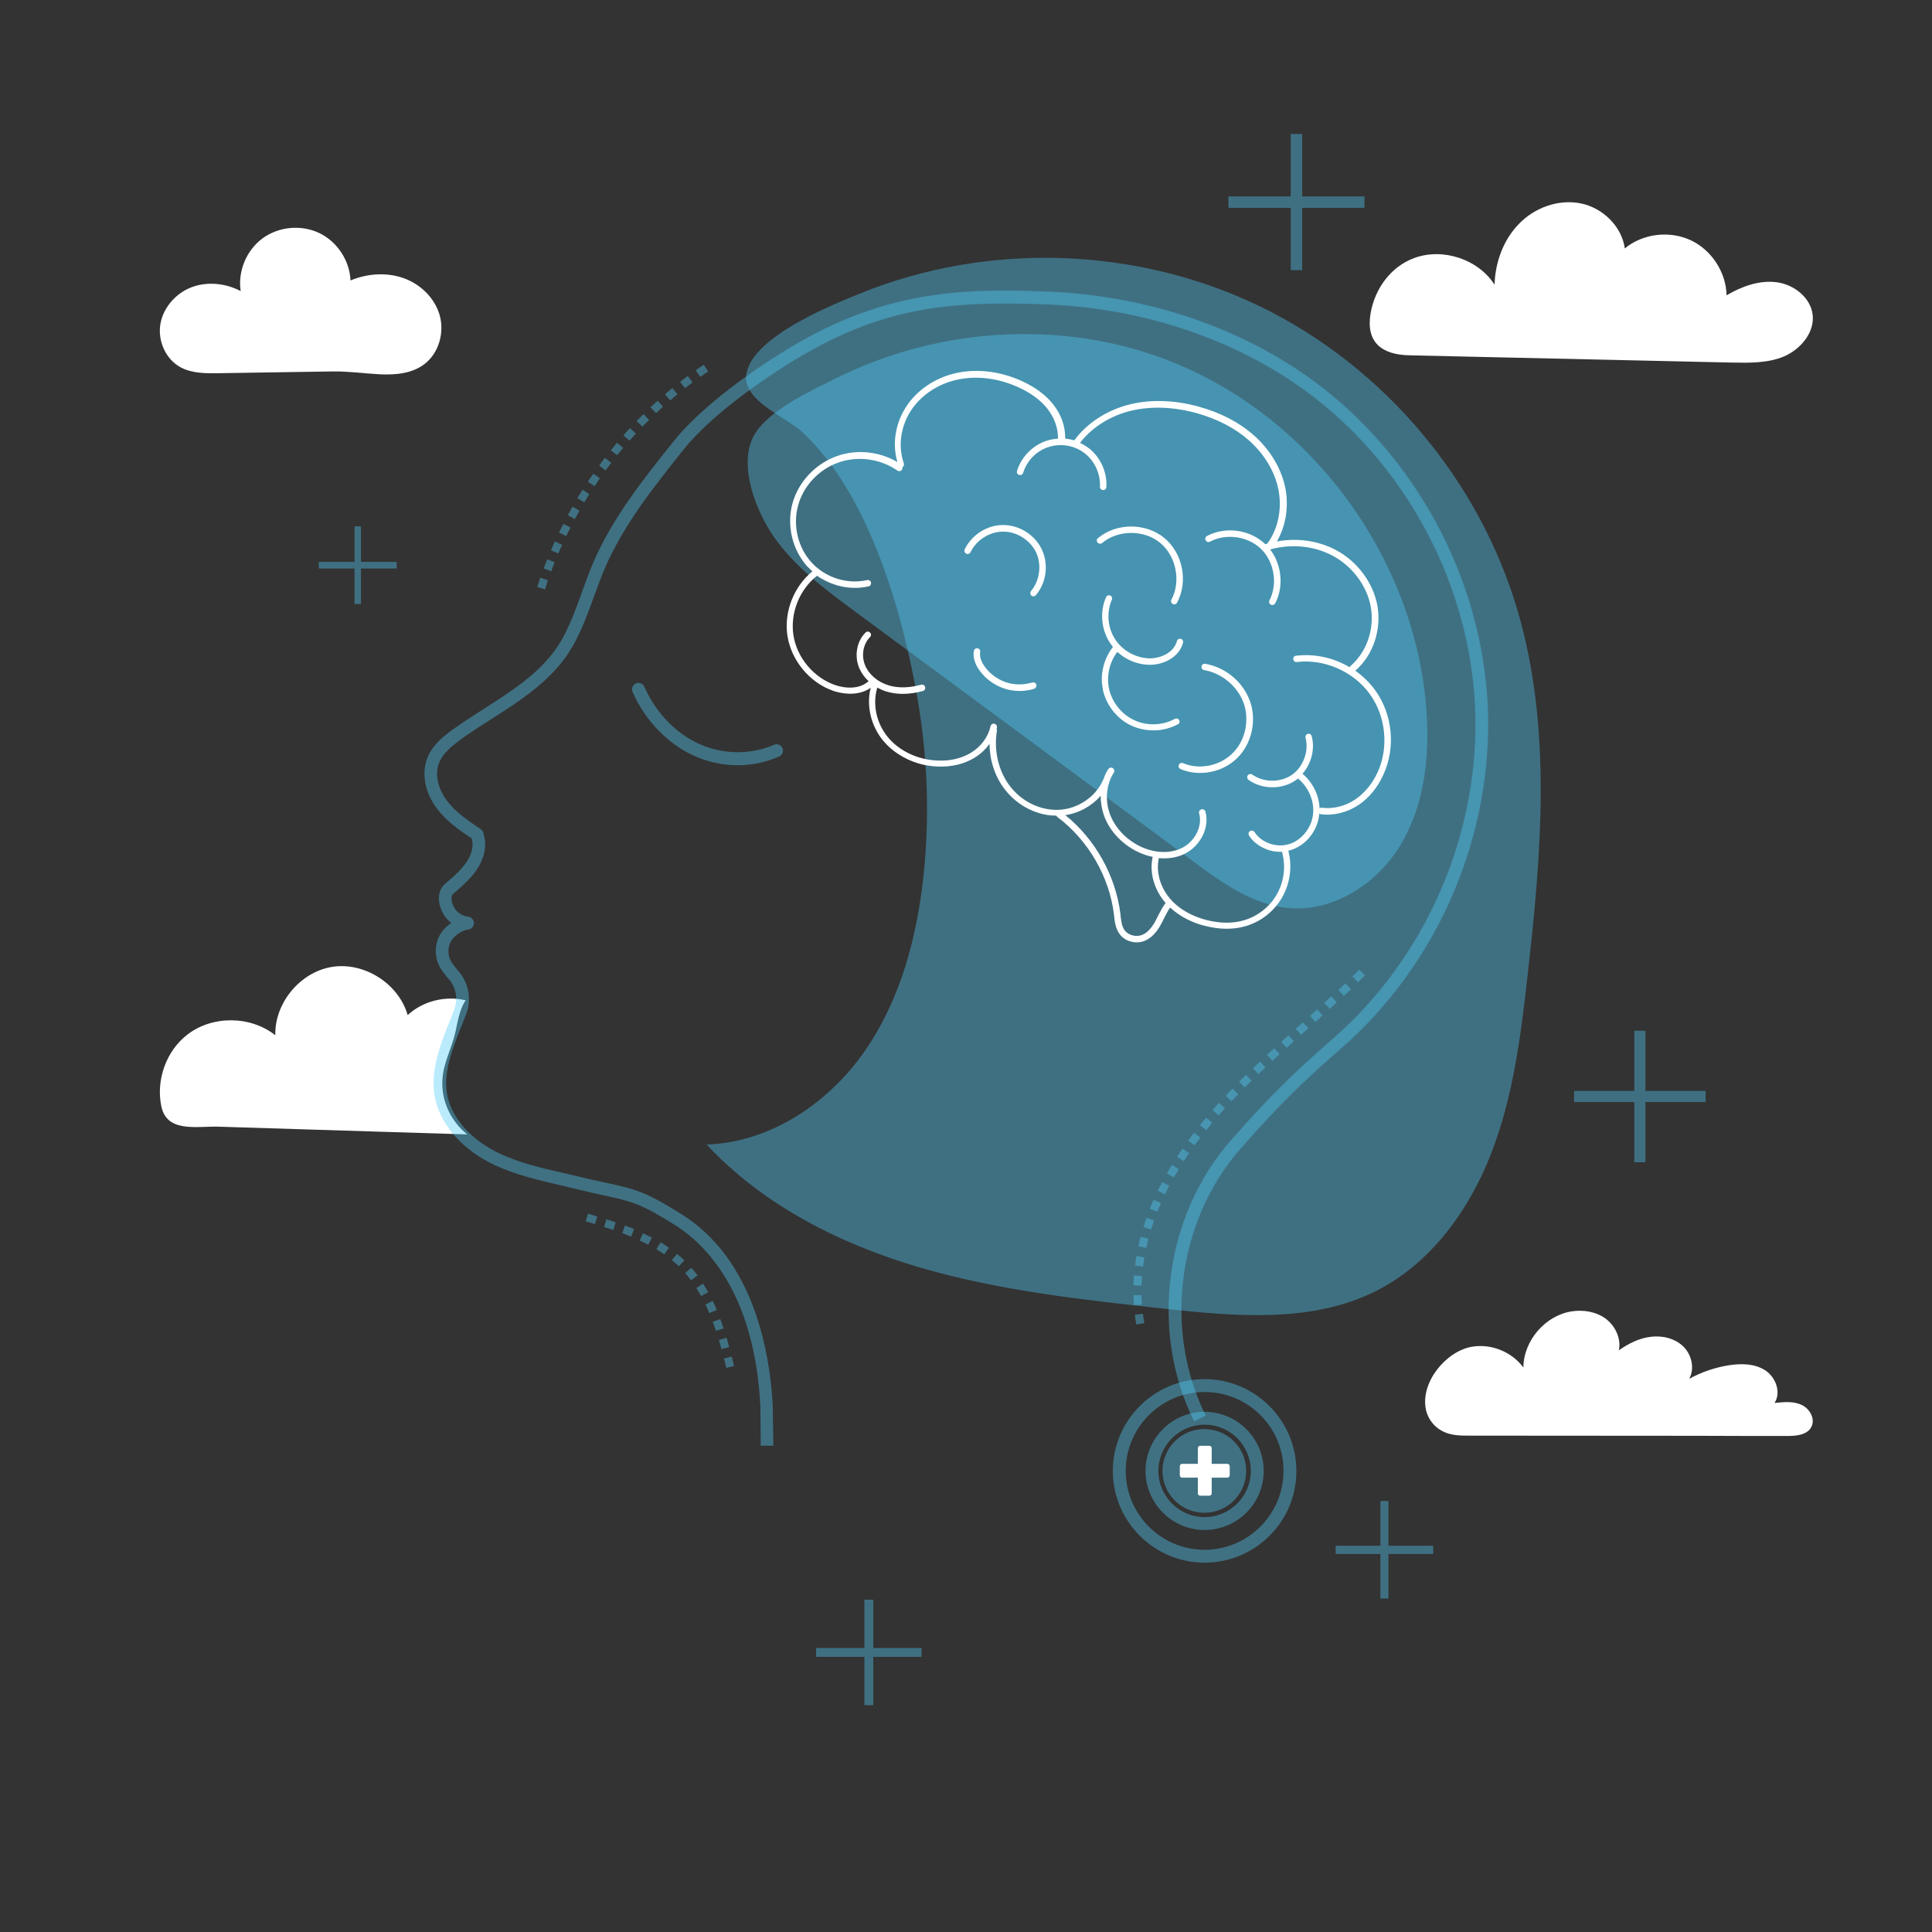 <?xml version="1.0" encoding="utf-8"?>
<!-- Generator: Adobe Illustrator 22.1.0, SVG Export Plug-In . SVG Version: 6.00 Build 0)  -->
<svg version="1.1" xmlns="http://www.w3.org/2000/svg" xmlns:xlink="http://www.w3.org/1999/xlink" x="0px" y="0px"
	 viewBox="0 0 1200 1200" style="enable-background:new 0 0 1200 1200;" xml:space="preserve">
<rect x="0" y="0" width="1200" height="1200" fill="#333333" stroke="none"/>
<style type="text/css">
	.st0{display:none;}
	.st1{display:inline;opacity:0.4;fill:#C7F3FF;}
	.st2{fill:#FFFFFF;}
	.st3{opacity:0.4;fill:#52CCF7;}
	.st4{opacity:0.4;}
	.st5{fill:#52CCF7;}
</style>
<g id="BG" class="st0">
	<rect y="0" transform="matrix(-1.836970e-16 1 -1 -1.836970e-16 1200 -1.705303e-12)" class="st1" width="1200" height="1200"/>
</g>
<g id="Design">
	<g>
		<path class="st2" d="M274.8,670.3c0.7-10.5,5.9-19.4,8.1-29.4c1.5-6.7,2.5-13.9,6.3-19.6c-12.5-3-26.5,0.4-36,9.2
			c-5.5-19.4-26.7-33-46.6-30c-20,3-36.1,22.4-35.6,42.5c-15.4-12.2-39.1-12.4-54.6-0.4c-13.2,10.1-19.6,28.3-16.2,44.5
			c3.4,16.7,22.1,12.3,35.6,12.7l60.8,1.9c31.2,1,62.4,1.9,93.6,2.9C280,696.4,273.9,683.7,274.8,670.3z"/>
		<path class="st3" d="M728.5,225c87.2,35.1,150.9,122.7,157.5,216.5c2,28.4-1.2,58-15.6,82.5c-14.4,24.5-41.9,42.6-70.2,40
			c-22.1-2-41.2-15.7-59.1-29c-70.1-51.8-140.1-103.6-210.2-155.3c-18.4-13.6-37.1-27.5-50.2-46.2c-10.8-15.4-22.5-44.3-12.5-62.8
			c8.5-15.8,35.7-28,51-35.7c41-20.5,87.5-29.9,133.2-27C678.5,209.6,704.3,215.2,728.5,225z"/>
		<g class="st4">
			<path class="st5" d="M480.3,898h-7.8l-0.2-24.1c-3.5-71.4-34.5-101.2-52.6-112.7c-21.9-13.8-27.5-15-44.5-18.7
				c-4.7-1-10.6-2.3-17.8-4.1c-3.2-0.8-6.5-1.5-9.7-2.3c-13.7-3.2-27.9-6.5-41-12.7c-19-9.1-32.2-23.7-36.2-40
				c-4.1-16.9,2.9-34.4,9.1-49.9c0.9-2.2,1.8-4.5,2.6-6.7c2-5.3,1.4-11.5-1.7-16.3c-0.8-1.3-1.8-2.5-2.9-3.7
				c-1.5-1.8-3.1-3.8-4.4-6.1c-3.2-5.9-3.4-13.4-0.3-19.4c1.5-3,4.2-5.9,7.4-8c-2.1-1.6-3.9-3.7-5.2-6.1c-3.8-7.2-3.2-14.4,1.5-18.4
				c7.8-6.5,14.4-12.6,16.4-20.4c0.7-2.7,0.7-4.8,0-7.6c-7.5-5-15.8-10.8-21.7-18.7c-7.3-9.7-9.6-21.6-6-31c3.6-9.4,12-15.3,18.8-20
				c5.6-3.9,11.4-7.6,17-11.2c15.6-10,30.4-19.4,41.6-33.4c8.8-11.1,13.6-24.4,18.7-38.6c2.1-5.7,4.2-11.7,6.6-17.4
				c12.1-28.5,31.5-52.8,50.3-76.3c21.1-26.4,60.6-51.2,72.2-58.2c59.5-35.8,107.8-37,160.3-34.9c60.3,2.4,118.4,21.7,163.6,54.4
				c31.7,22.9,58.5,53.8,77.7,89.3c19.2,35.5,30.2,74.9,32,114c1.7,39.1-5.7,79.3-21.6,116.4c-15.9,37.1-39.9,70.2-69.4,95.9
				c-25.3,22-40.5,37.2-62.7,62.5c-39,44.5-47.9,112.6-21.5,165.6l-7.2,3.6c-27.8-55.8-18.4-127.5,22.7-174.4
				c22.5-25.6,37.9-41,63.5-63.3c28.6-24.9,51.9-57,67.3-93c15.4-36,22.7-75,21-112.9c-1.7-37.9-12.4-76.1-31-110.6
				c-18.6-34.5-44.6-64.4-75.4-86.6c-43.9-31.7-100.4-50.5-159.2-52.9c-62-2.5-103.2,2.1-155.9,33.8c-11.3,6.8-49.8,31-70.1,56.3
				c-18.4,23.1-37.5,46.9-49.2,74.4c-2.3,5.5-4.4,11.3-6.5,17c-5.1,14.1-10.4,28.7-20,40.8c-12,15-28,25.2-43.5,35.1
				c-5.5,3.5-11.3,7.2-16.7,11c-7.2,5.1-13.4,9.8-16,16.4c-3.2,8.2,0.4,17.5,4.9,23.4c5.5,7.3,13.4,12.6,21,17.7
				c0.8,0.5,1.3,1.3,1.6,2.2c1.4,4.8,1.5,8.7,0.4,13.2c-2.8,11-12.2,18.9-19,24.6c-2,1.6-1.2,5.6,0.4,8.5c1.7,3.2,5.2,5.5,8.8,5.9
				c2,0.2,3.6,1.9,3.6,3.9c0,2-1.5,3.8-3.5,4c-4.2,0.6-9.2,4.1-11,7.7c-1.9,3.7-1.8,8.4,0.2,12c0.9,1.6,2.2,3.1,3.5,4.8
				c1.2,1.4,2.4,2.8,3.5,4.5c4.5,6.9,5.4,15.9,2.5,23.5c-0.9,2.2-1.8,4.5-2.7,6.8c-6,15-12.3,30.6-8.8,45c3.4,14,15,26.6,31.9,34.7
				c12.3,5.9,26,9.1,39.3,12.1c3.3,0.8,6.6,1.5,9.8,2.3c7.1,1.7,12.7,3,17.6,4c17.5,3.8,24,5.2,47,19.7c20.9,13.2,36.4,34.2,46,62.5
				c5.7,16.9,9.3,36.5,10.3,56.7c0,0.1,0,0.1,0,0.2L480.3,898z"/>
		</g>
		<g class="st4">
			<path class="st5" d="M458.2,475.3c-9.2,0-18.3-1.9-26.8-5.7c-16.5-7.4-30.6-21.9-38.5-39.8c-0.9-2,0-4.4,2-5.3c2-0.9,4.4,0,5.3,2
				c7.1,16.1,19.6,29.2,34.4,35.7c14.6,6.5,31.5,6.7,46.2,0.4c2-0.9,4.4,0.1,5.2,2.1c0.9,2-0.1,4.4-2.1,5.2
				C475.7,473.5,467,475.3,458.2,475.3z"/>
		</g>
		<g class="st4">
			<path class="st5" d="M748.2,970.6c-31.4,0-57-25.6-57-57c0-31.4,25.6-57,57-57s57,25.6,57,57C805.3,945,779.7,970.6,748.2,970.6z
				 M748.2,864.6c-27,0-49,22-49,49c0,27,22,49,49,49c27,0,49-22,49-49C797.3,886.6,775.3,864.6,748.2,864.6z"/>
		</g>
		<g class="st4">
			<path class="st5" d="M748.2,950.3c-20.2,0-36.7-16.5-36.7-36.7c0-20.2,16.5-36.7,36.7-36.7c20.2,0,36.7,16.5,36.7,36.7
				C784.9,933.8,768.5,950.3,748.2,950.3z M748.2,884.9c-15.8,0-28.7,12.9-28.7,28.7c0,15.8,12.9,28.7,28.7,28.7
				c15.8,0,28.7-12.9,28.7-28.7C776.9,897.8,764.1,884.9,748.2,884.9z"/>
		</g>
		<g class="st4">
			
				<ellipse transform="matrix(0.707 -0.707 0.707 0.707 -426.853 796.673)" class="st5" cx="748.2" cy="913.6" rx="26" ry="26"/>
		</g>
		<path class="st3" d="M573.8,542.1c-4,39.2-14.3,78.6-36.8,110.9c-22.5,32.3-58.7,56.6-98.1,57.9c35,37.6,82.6,61.7,131.9,76.2
			c49.3,14.5,100.7,20.1,151.8,25.7c44.5,4.8,92,9.2,132-10.9c33.8-17,57.6-49.7,71.4-85c13.8-35.2,18.6-73.3,22.8-110.9
			c8.5-75.2,15.2-152.7-5.8-225.4c-23.7-82-83.3-152.8-160-190.1s-169.3-40.4-248.3-8.4c-18.8,7.6-65.5,26.4-70.9,49
			c-4.2,17.3,24.1,27.6,34.4,37.2c41.9,38.6,62.8,113.3,72,167.5C576.1,470.9,577.4,506.7,573.8,542.1z"/>
		<path class="st2" d="M135.9,231.8c-8.1,0.1-16.6,0.2-23.8-3.7c-9.2-5-14.2-16.4-12.5-26.7s9.6-19.3,19.4-23
			c9.8-3.7,21.2-2.5,30.5,2.4c-1.9-12.2,3.5-25.3,13.5-32.7c10-7.4,24-8.7,35.2-3.4c11.2,5.3,19,17.1,19.5,29.5
			c10.3-4.3,22.2-5.2,32.8-1.5c10.6,3.7,19.5,12.3,22.6,23.1c3,10.8-0.5,23.4-9.3,30.2c-7.8,6.1-18.1,6.9-27.6,6.5
			c-10-0.5-19.1-1.9-29.3-1.8C183.2,231.1,159.5,231.4,135.9,231.8z"/>
		<g class="st4">
			<path class="st5" d="M338.5,366.1l-4.8-1.5c0.6-1.9,1.2-3.9,1.9-5.8l4.7,1.6C339.7,362.3,339.1,364.2,338.5,366.1z M342.4,354.8
				l-4.7-1.7c0.7-1.9,1.4-3.8,2.2-5.7l4.6,1.8C343.8,351.1,343,353,342.4,354.8z M346.8,343.8l-4.6-2c0.8-1.8,1.6-3.7,2.4-5.5
				l4.6,2.1C348.3,340.1,347.5,342,346.8,343.8z M351.7,333l-4.5-2.2c0.9-1.8,1.8-3.6,2.7-5.4l4.5,2.3
				C353.4,329.4,352.5,331.2,351.7,333z M357.1,322.4l-4.4-2.4c0.9-1.8,1.9-3.5,2.9-5.3l4.3,2.5C359,318.9,358,320.6,357.1,322.4z
				 M362.9,312l-4.3-2.6c1-1.7,2.1-3.4,3.2-5.2l4.2,2.7C365,308.7,363.9,310.4,362.9,312z M369.3,302l-4.2-2.8
				c1.1-1.7,2.3-3.4,3.4-5l4.1,2.9C371.5,298.7,370.4,300.3,369.3,302z M376.1,292.2l-4-3c1.2-1.6,2.4-3.3,3.6-4.8l4,3
				C378.4,289.1,377.2,290.7,376.1,292.2z M383.3,282.8l-3.9-3.1c1.3-1.6,2.6-3.1,3.8-4.7l3.8,3.2
				C385.8,279.7,384.5,281.3,383.3,282.8z M391,273.7l-3.8-3.3c1.3-1.5,2.7-3,4.1-4.5l3.7,3.4C393.6,270.8,392.3,272.2,391,273.7z
				 M399,265l-3.6-3.5c1.4-1.4,2.8-2.9,4.3-4.3l3.5,3.6C401.8,262.1,400.4,263.6,399,265z M407.5,256.6L404,253
				c1.5-1.4,3-2.8,4.5-4.1l3.3,3.7C410.4,253.9,408.9,255.3,407.5,256.6z M416.3,248.7l-3.3-3.8c1.5-1.3,3.1-2.6,4.6-3.9l3.2,3.9
				C419.3,246.1,417.8,247.4,416.3,248.7z M425.5,241.1l-3.1-3.9c1.6-1.3,3.2-2.5,4.8-3.7l3,4C428.6,238.7,427.1,239.9,425.5,241.1z
				 M435,234.1l-2.9-4.1c1.6-1.2,3.3-2.3,5-3.4l2.8,4.1C438.3,231.8,436.6,232.9,435,234.1z"/>
		</g>
		<g class="st4">
			<path class="st5" d="M705.8,822.7c-0.4-2-0.7-4-0.9-6.1l5-0.6c0.2,1.9,0.5,3.9,0.9,5.8L705.8,822.7z M704.3,810.6
				c-0.1-2-0.2-4.1-0.3-6.1l5-0.1c0,2,0.1,3.9,0.3,5.9L704.3,810.6z M709,798.5l-5-0.2c0.1-2,0.2-4.1,0.3-6.1l5,0.4
				C709.2,794.6,709.1,796.5,709,798.5z M710,786.7l-5-0.6c0.3-2,0.6-4,0.9-6l4.9,0.9C710.5,782.9,710.2,784.8,710,786.7z
				 M712,775.1l-4.9-1.1c0.4-2,0.9-4,1.4-5.9l4.8,1.3C712.9,771.3,712.4,773.2,712,775.1z M715,763.7l-4.8-1.5
				c0.6-1.9,1.2-3.9,1.9-5.8l4.7,1.7C716.2,760,715.6,761.9,715,763.7z M718.9,752.6l-4.7-1.8c0.7-1.9,1.5-3.8,2.3-5.6l4.6,2
				C720.4,749,719.6,750.8,718.9,752.6z M723.6,741.8l-4.5-2.2c0.9-1.8,1.8-3.6,2.7-5.4l4.4,2.3C725.4,738.2,724.5,740,723.6,741.8z
				 M729.1,731.3l-4.3-2.5c1-1.7,2-3.5,3.1-5.2l4.3,2.6C731.1,727.9,730.1,729.6,729.1,731.3z M735.3,721.2l-4.2-2.7
				c1.1-1.7,2.2-3.4,3.4-5l4.1,2.8C737.5,717.9,736.3,719.5,735.3,721.2z M742,711.4l-4-2.9c1.2-1.6,2.4-3.2,3.6-4.9l4,3
				C744.3,708.2,743.1,709.8,742,711.4z M749.2,702l-3.9-3.1c1.3-1.6,2.5-3.1,3.8-4.7l3.8,3.2C751.7,698.9,750.5,700.4,749.2,702z
				 M756.9,692.8l-3.8-3.3c1.3-1.5,2.7-3,4-4.5l3.7,3.4C759.5,689.9,758.2,691.3,756.9,692.8z M764.9,684l-3.6-3.4
				c1.4-1.5,2.8-2.9,4.2-4.4l3.6,3.5C767.6,681.1,766.2,682.6,764.9,684z M773.1,675.4l-3.5-3.5c1.4-1.4,2.8-2.8,4.3-4.3l3.5,3.6
				C776,672.6,774.5,674,773.1,675.4z M781.7,667.1l-3.5-3.6l1.1-1c1.1-1.1,2.2-2.1,3.3-3.1l3.4,3.6c-1.1,1-2.2,2.1-3.3,3.1
				L781.7,667.1z M790.4,658.9l-3.4-3.7c1.5-1.4,2.9-2.7,4.4-4.1l3.4,3.7C793.3,656.1,791.8,657.5,790.4,658.9z M799.2,650.8
				l-3.4-3.7c1.5-1.3,3-2.7,4.5-4l3.3,3.7C802.1,648.1,800.7,649.4,799.2,650.8z M808.1,642.7l-3.3-3.7l4.5-4l3.3,3.7L808.1,642.7z
				 M817,634.7l-3.3-3.7c1.5-1.3,3-2.7,4.4-4l3.4,3.7C820,632,818.5,633.4,817,634.7z M825.9,626.6l-3.4-3.7c1.5-1.3,2.9-2.7,4.4-4
				l3.4,3.7C828.9,623.9,827.4,625.3,825.9,626.6z M834.7,618.5l-3.4-3.6c1.5-1.4,2.9-2.7,4.3-4.1l3.5,3.6
				C837.7,615.7,836.2,617.1,834.7,618.5z M843.5,610.1l-3.5-3.6c1.4-1.4,2.8-2.8,4.3-4.2l3.5,3.5
				C846.3,607.3,844.9,608.7,843.5,610.1z"/>
		</g>
		<g class="st4">
			<path class="st5" d="M451.1,849.6c-0.5-1.9-0.9-3.9-1.4-5.8l4.8-1.2c0.5,1.9,1,3.9,1.4,5.9L451.1,849.6z M448.1,838
				c-0.5-2-1.1-3.9-1.6-5.7l4.8-1.4c0.6,1.9,1.1,3.8,1.6,5.8L448.1,838z M444.7,826.6c-0.6-1.9-1.3-3.8-2-5.6l4.7-1.7
				c0.7,1.8,1.4,3.8,2,5.8L444.7,826.6z M440.6,815.6c-0.8-1.8-1.6-3.6-2.4-5.4l4.5-2.2c0.9,1.8,1.7,3.7,2.5,5.6L440.6,815.6z
				 M435.5,805c-1-1.7-2-3.4-3-5l4.2-2.7c1.1,1.7,2.1,3.5,3.2,5.3L435.5,805z M429.2,795.2c-1.2-1.6-2.4-3.1-3.6-4.5l3.8-3.3
				c1.3,1.5,2.6,3.1,3.9,4.8L429.2,795.2z M421.6,786.5c-1.4-1.3-2.8-2.6-4.3-3.8l3.2-3.9c1.6,1.3,3.2,2.7,4.6,4.1L421.6,786.5z
				 M412.6,779.1c-1.5-1.1-3.2-2.2-4.9-3.2l2.6-4.3c1.8,1.1,3.5,2.2,5.2,3.4L412.6,779.1z M402.6,773.1c-1.7-0.9-3.5-1.8-5.3-2.6
				l2.1-4.5c1.9,0.9,3.7,1.8,5.5,2.7L402.6,773.1z M392,768.1c-1.7-0.7-3.6-1.4-5.5-2.2l1.7-4.7c2,0.7,3.9,1.5,5.7,2.2L392,768.1z
				 M380.9,764c-1.9-0.6-3.8-1.3-5.7-1.9l1.5-4.8c1.9,0.6,3.8,1.3,5.7,1.9L380.9,764z M369.5,760.3c-1.9-0.6-3.8-1.2-5.7-1.7
				l1.4-4.8c1.9,0.6,3.8,1.2,5.8,1.8L369.5,760.3z"/>
		</g>
		<path class="st2" d="M914.1,836.5c12-2.1,24.9,3.1,32.1,12.9c0.1-16.7,13.6-32.4,30.1-34.9c7.3-1.1,15.2,0.2,21.2,4.7
			c5.9,4.5,9.5,12.3,8,19.5c6-4.2,12.7-7.6,19.9-8.4c7.2-0.9,15,1,20.2,6.1c5.2,5.1,7.1,13.7,3.6,20c7.5-4.1,15.6-6.9,24-8.3
			c7.8-1.3,16.3-1.3,23,2.9s10.3,13.8,6,20.4c5.7-0.6,11.7-1.2,16.8,1.2c5.2,2.4,8.8,9,5.9,14c-2.7,4.7-9.2,5.3-14.6,5.3
			c-18.9,0-37.8,0-56.7-0.1c-46.9,0-93.7-0.1-140.6-0.1c-5.4,0-11.1,0-16.1-2.3c-5.6-2.5-9.9-7.7-11.2-13.7
			C882,858.9,897.9,839.4,914.1,836.5z"/>
		<path class="st2" d="M1125.9,195.8c-1.1-10.9-11.6-19.1-22.4-20.5c-10.8-1.4-21.7,2.6-31.1,8.1c-0.3-14.4-9.4-28.3-22.5-34.3
			c-13.1-6-29.6-4-40.7,5.2c-1.9-13.8-13.8-25.3-27.5-28c-13.7-2.7-28.4,2.6-38.1,12.6c-9.8,9.9-14.9,24-15.3,37.9
			c-10.3-15.9-32.2-23.1-50-16.5c-14.6,5.4-24.4,19.2-27,34.3c-3,17.8,6.6,25.8,24.4,26.1c66.7,1.5,133.4,3,200,4.5
			c11,0.2,22.5,0.4,32.6-3.9C1118.4,216.8,1127,206.7,1125.9,195.8z"/>
		<g>
			<path class="st2" d="M762.3,909.2h-9.7v-9.7c0-0.9-0.7-1.5-1.5-1.5h-5.6c-0.9,0-1.5,0.7-1.5,1.5v9.7h-9.7c-0.9,0-1.5,0.7-1.5,1.5
				v5.6c0,0.9,0.7,1.5,1.5,1.5h9.7v9.7c0,0.9,0.7,1.5,1.5,1.5h5.6c0.9,0,1.5-0.7,1.5-1.5v-9.7h9.7c0.9,0,1.5-0.7,1.5-1.5v-5.6
				C763.8,909.9,763.1,909.2,762.3,909.2z"/>
		</g>
		<g>
			<g>
				<path class="st2" d="M854,428.5c-3.4-4.6-7.5-8.6-12.2-11.9c11.1-9.6,16.4-25.5,13.7-40.5c-2.6-14.3-12.6-27.6-26-34.6
					c-10.9-5.7-23.8-7.5-36.4-5.2c5.5-9.5,7.5-21.4,5.3-32.9c-2.4-12.2-9.4-24-19.7-33.1c-9.1-8-20.6-14-34.1-17.7
					c-14.7-4.1-29.3-4.6-42.1-1.6c-14.5,3.4-27.3,11.6-35.2,22.5c-1.9-0.5-3.8-0.9-5.7-1.1c0.2-7.3-2.4-14.9-7.5-21.3
					c-4.6-5.8-11.2-10.7-19.6-14.5c-12.4-5.6-25.8-7.5-38-5.4c-13.4,2.3-25.4,9.6-32.7,20c-7.5,10.5-9.9,24.1-6.4,35.8
					c-11.2-6.6-25.3-8.1-37.6-3.7c-13.3,4.7-23.9,16-27.6,29.4c-3.7,13.6-0.1,28.9,9.3,39.2c1,1,2,2,3.1,3
					c-11.6,9.4-17.8,25.3-15.5,40.1c2.4,15.2,13.7,28.9,28.2,34c0.5,0.2,1,0.3,1.5,0.5c6.8,2,15.5,2.3,22-2.3
					c-2.8,11.1,0.1,23.6,7.8,32.9c5.4,6.5,13.1,11.4,21.6,14c3.8,1.2,7.9,1.8,12,2c8.6,0.4,16.6-1.5,23-5.4c3.7-2.2,6.9-5.2,9.4-8.7
					c0.1,10.2,3.3,20.1,9.2,27.9c5.5,7.3,13.1,12.6,21.5,15.1c3.5,1.1,7.1,1.6,10.8,1.6c0.1,0.3,0.3,0.6,0.6,0.8
					c19.1,14.3,32.3,36.9,35.2,60.6l0.1,1c0.4,3.6,0.9,7.7,3.3,11c1.6,2.3,4,3.9,6.7,4.7c2.9,0.9,6,0.8,8.9-0.3
					c3.9-1.6,7.3-4.9,10.2-10.3c0.7-1.2,1.3-2.5,1.9-3.7c1.2-2.4,2.3-4.6,3.8-6.7c6.3,5.8,13.6,9.1,19.5,10.8
					c0.7,0.2,1.3,0.4,1.9,0.5c9.1,2.4,17.9,2.5,25.6,0.2c9.5-2.8,17.7-9.3,22.6-17.9c4.9-8.6,6.3-19,3.9-28.5c0-0.2-0.1-0.3-0.2-0.4
					c0.5-0.1,1.1-0.3,1.6-0.4c9.3-2.9,16.3-11.5,17.6-21.4c0.1-0.4,0.1-0.9,0.1-1.3c0.2,0.1,0.4,0.2,0.6,0.3c0.1,0,0.2,0.1,0.3,0.1
					c7.8,1.1,16.4-1,23.5-5.7c6.4-4.3,11.7-10.7,15.3-18.5C867.1,464.4,865,443.6,854,428.5z M719.4,568.6c-0.6,1.2-1.2,2.4-1.8,3.6
					c-2.5,4.5-5.2,7.3-8.2,8.5c-3.8,1.5-8.6,0.2-10.9-2.9c-1.8-2.5-2.1-5.7-2.5-9.1l-0.1-1c-2.9-23.7-15.6-46.4-34.2-61.4
					c8.6-1.3,16.5-5.7,22-12.1c-0.1,4.1,0.6,8.3,2,12.3c3.2,9,10.3,16.9,19.4,21.8c2.5,1.3,5,2.3,7.5,3.1c1.1,0.3,2.3,0.6,3.4,0.8
					c0,0.1-0.1,0.1-0.1,0.2c-2,9.4,0.8,19.8,7.6,27.9c0.2,0.2,0.3,0.4,0.5,0.5C722.1,563.3,720.8,566,719.4,568.6z M855.6,479.8
					c-3.3,7.1-8.1,12.9-13.9,16.8c-6.3,4.2-13.8,6-20.7,5.1c-0.5-0.1-1,0.1-1.4,0.3c-0.3-8-4.1-15.9-10.5-21.3c0,0-0.1,0-0.1-0.1
					c5.5-6.3,7.9-15.4,5.7-23.4c-0.3-1.1-1.4-1.7-2.4-1.4c-1.1,0.3-1.7,1.4-1.4,2.4c2.2,8.4-1.4,18.1-8.5,23.1
					c-7.2,4.9-17.5,4.8-24.6-0.2c-0.9-0.6-2.1-0.4-2.8,0.5c-0.6,0.9-0.4,2.1,0.5,2.8c2.2,1.6,4.6,2.7,7.2,3.5
					c7.3,2.2,15.7,1.1,22-3.2c0.6-0.4,1.1-0.8,1.6-1.2c0.1,0.1,0.2,0.3,0.3,0.4c6.5,5.5,10,14.3,8.9,22.3
					c-1.1,8.3-7.2,15.8-14.8,18.1c-7.9,2.4-17.2-0.8-21.5-7.5c-0.6-0.9-1.8-1.2-2.8-0.6c-0.9,0.6-1.2,1.8-0.6,2.8
					c2.8,4.4,7.4,7.5,12.5,9.1c2.7,0.8,5.5,1.1,8.2,1c-0.1,0.3-0.1,0.6,0,0.9c2.2,8.6,0.9,17.9-3.5,25.6c-4.4,7.7-11.8,13.5-20.3,16
					c-7,2.1-15.1,2-23.5-0.2c-6.6-1.7-16-5.5-22.7-13.5c-5.9-7-8.5-16.4-6.8-24.4c0-0.2,0-0.3,0-0.5c5.5,0.5,10.8-0.2,15.5-2.4
					c10.3-4.7,16.3-16.6,13.5-26.5c-0.3-1.1-1.4-1.7-2.5-1.4c-1.1,0.3-1.7,1.4-1.4,2.5c2.3,8.1-2.8,17.9-11.3,21.8
					c-7.7,3.5-17.7,2.8-26.7-2c-8.2-4.4-14.6-11.5-17.5-19.6c-3.1-8.6-2.1-18.3,2.5-25.5c0.6-0.9,0.3-2.2-0.6-2.8
					c-0.9-0.6-2.2-0.3-2.8,0.6c-1.3,1.9-2.3,4.1-3,6.3c-0.1,0.1-0.1,0.2-0.2,0.3c-4.4,10.5-15.7,18.2-27.6,18.7
					c-11.6,0.5-23.3-5.3-30.6-15.1c-6.9-9.2-9.8-21.9-7.8-34c0.1-0.4,0-0.8-0.2-1.1c0.1-0.3,0.2-0.6,0.2-0.9
					c0.2-1.1-0.5-2.1-1.6-2.4c-1.1-0.2-2.1,0.5-2.4,1.6c-1.3,6.5-5.9,12.7-12.2,16.5c-5.8,3.5-13,5.2-20.8,4.8
					c-12.1-0.5-23.6-5.9-30.7-14.5c-7.2-8.7-9.7-20.6-6.6-30.8c1.9,1,3.8,1.9,5.9,2.5c0,0,0.1,0,0.1,0c6.6,2,14.3,1.8,22.3-0.4
					c1.1-0.3,1.7-1.4,1.4-2.5c-0.3-1.1-1.4-1.7-2.5-1.4c-7.2,2-14.2,2.2-20.1,0.4c-6.7-2-12.2-6.6-14.6-12.3
					c-2.6-6.1-1.3-13.5,3-17.7c0.8-0.8,0.8-2,0-2.8c-0.8-0.8-2-0.8-2.8,0c-5.5,5.4-7.1,14.5-3.9,22.1c1.3,3,3.3,5.8,5.8,8.1
					c-5.7,5.2-14.6,4.6-21.1,2.3c-13.2-4.7-23.5-17.1-25.6-30.9c-2.1-13.7,3.8-28.4,14.7-36.9c3.6,2.6,7.7,4.5,11.9,5.8
					c6.5,2,13.5,2.3,20.1,0.8c1.1-0.2,1.7-1.3,1.5-2.4c-0.2-1.1-1.3-1.7-2.4-1.5c-12.3,2.8-25.8-1.4-34.5-10.9
					c-8.5-9.2-11.8-23.1-8.4-35.4c3.3-12.2,12.9-22.4,25-26.7c12.1-4.3,26.1-2.4,36.7,5c0.9,0.6,2.2,0.4,2.8-0.5
					c0.3-0.5,0.4-1.1,0.3-1.6c0.8-0.5,1.2-1.4,0.9-2.4c-3.9-10.9-1.9-24,5.3-34.1c6.8-9.5,17.7-16.2,30.1-18.3
					c11.4-2,24-0.2,35.6,5.1c7.8,3.5,13.9,8,18.1,13.3c4.5,5.7,6.8,12.4,6.6,18.7c-2.3,0.1-4.6,0.5-6.8,1.2
					c-8.8,2.8-15.9,10-18.6,18.8c-0.3,1.1,0.3,2.2,1.3,2.5c0,0,0,0,0,0c1.1,0.3,2.2-0.3,2.5-1.3c2.3-7.6,8.4-13.8,16-16.1
					c7.5-2.4,16.1-0.9,22.3,4c6.2,4.9,9.8,12.8,9.4,20.7c-0.1,1.1,0.8,2,1.9,2.1c1.1,0.1,2-0.8,2.1-1.9c0.5-9.2-3.6-18.4-10.9-24.1
					c-1.7-1.3-3.6-2.4-5.5-3.3c7.4-9.7,19-17,32.2-20.1c12.2-2.8,26.1-2.3,40.2,1.6c12.9,3.6,23.9,9.3,32.5,16.9
					c9.6,8.5,16.2,19.5,18.4,30.8c2.3,12-0.3,24.4-7,33.4c-0.4,0.1-0.8,0.2-1.2,0.3c-9.5-9.1-24.6-11.2-36.2-5.1
					c-1,0.5-1.4,1.7-0.8,2.7c0.5,1,1.7,1.4,2.7,0.8c10.1-5.3,23.7-3.3,31.8,4.7c8.1,8,10.3,21.7,5.1,31.8c-0.5,1-0.1,2.2,0.9,2.7
					c0.1,0.1,0.2,0.1,0.3,0.1c0.9,0.3,1.9-0.1,2.4-1c5.4-10.5,4-23.9-3.1-33.3c0.2-0.1,0.3-0.2,0.5-0.3c13-3.4,26.7-2,37.9,3.9
					c12.4,6.5,21.6,18.7,24,31.8c2.5,13.8-2.5,28.3-12.7,37c-0.2,0.2-0.3,0.4-0.5,0.6c-9.9-5.9-21.7-8.5-33.2-7.1
					c-1.1,0.1-1.9,1.1-1.7,2.2c0.1,1.1,1.1,1.9,2.2,1.7c16.9-2.1,35,5.8,45.1,19.6C860.8,444.6,862.8,464.3,855.6,479.8z"/>
				<path class="st2" d="M643.6,343.2c3.5,7.6,2.2,17.5-3.2,23.9c-0.7,0.8-0.6,2.1,0.2,2.8c0.2,0.2,0.5,0.3,0.7,0.4
					c0.7,0.2,1.6,0,2.1-0.6c6.5-7.7,8-19,3.8-28.2c-4.2-9.1-13.8-15.3-23.9-15.4c-10.1-0.1-19.7,6-24.1,15.1c-0.5,1,0,2.2,0.9,2.7
					c1,0.5,2.2,0,2.7-0.9c3.6-7.6,12-12.9,20.4-12.8C631.7,330.2,640,335.6,643.6,343.2z"/>
				<path class="st2" d="M748.6,412.3c-1.1-0.2-2.1,0.5-2.3,1.6c-0.2,1.1,0.5,2.1,1.6,2.3c11.1,1.9,20.9,10.2,24.6,20.6
					c3.7,10.7,1,23.2-6.9,31c-8,8-20.7,10.5-30.8,6.2c-1-0.4-2.2,0-2.6,1.1c-0.4,1,0,2.2,1.1,2.6c1,0.4,2,0.8,3.1,1.1
					c11,3.3,23.9,0.2,32.2-8.1c8.9-8.9,12.1-23.1,7.8-35.2C772.1,423.6,761.3,414.5,748.6,412.3z"/>
				<g>
					<path class="st2" d="M732.4,447.3c-0.5-1-1.7-1.3-2.7-0.8c-7.6,4.2-17.3,4.5-25.2,0.8c-7.9-3.6-13.9-11.2-15.7-19.7
						c-1.6-7.8,0.3-16.3,5.2-22.7c3.4,3.1,7.5,5.5,12,6.8c2.3,0.7,4.8,1.1,7.2,1.2c8.7,0.4,19.2-4.3,21.6-13.7
						c0.3-1.1-0.4-2.2-1.4-2.4c-1.1-0.3-2.2,0.4-2.4,1.4c-1.9,7.3-10.5,11-17.6,10.7c-8.4-0.4-16.5-5-21-12.2
						c-4.5-7.2-5.2-16.4-1.8-24.2c0.4-1,0-2.2-1-2.6c-1-0.4-2.2,0-2.6,1c-3.9,8.9-3.1,19.6,2.1,27.9c0.7,1.1,1.4,2.1,2.2,3
						c-4.9,6.2-7.4,14.3-6.9,22.2l0.7,4.8c2.2,9.5,8.9,17.9,17.8,22c1.3,0.6,2.7,1.1,4.1,1.5c8.1,2.4,17.2,1.6,24.7-2.5
						C732.6,449.5,733,448.3,732.4,447.3z"/>
					<path class="st2" d="M643.7,426.2c0.3-1.5-1.1-2.7-2.5-2.3c-4.7,1.4-9.9,1.6-14.6,0.4c-5.8-1.5-11.2-5.1-14.8-10
						c-1.7-2.3-3.6-5.8-3-9.3c0.2-1.1-0.5-2.1-1.6-2.3c-1.1-0.2-2.1,0.5-2.3,1.6c-0.9,4.9,1.5,9.4,3.7,12.4c0.9,1.2,1.9,2.4,3,3.5
						c3.9,3.8,8.7,6.6,14,8c5.5,1.4,11.3,1.3,16.8-0.4C643,427.5,643.5,426.9,643.7,426.2L643.7,426.2z"/>
				</g>
				<path class="st2" d="M681.7,337c0.7,0.8,2,1,2.8,0.3c9.9-8.3,26-8.4,36-0.2c10,8.1,13.2,24,7.1,35.3c-0.5,1-0.2,2.2,0.8,2.7
					c0.1,0.1,0.2,0.1,0.4,0.2c0.9,0.3,1.9-0.1,2.3-1c7.1-13.2,3.5-30.9-8.1-40.3c-11.6-9.4-29.7-9.3-41.1,0.3
					C681.1,334.8,681,336.1,681.7,337z"/>
			</g>
		</g>
		<polygon class="st3" points="246.4,349 224.2,349 224.2,326.9 220.2,326.9 220.2,349 198,349 198,353.1 220.2,353.1 220.2,375.2 
			224.2,375.2 224.2,353.1 246.4,353.1 		"/>
		<polygon class="st3" points="847.5,122 808.8,122 808.8,83.2 801.7,83.2 801.7,122 763,122 763,129.1 801.7,129.1 801.7,167.8 
			808.8,167.8 808.8,129.1 847.5,129.1 		"/>
		<polygon class="st3" points="572.4,1023.6 542.4,1023.6 542.4,993.6 536.9,993.6 536.9,1023.6 506.9,1023.6 506.9,1029.1 
			536.9,1029.1 536.9,1059.1 542.4,1059.1 542.4,1029.1 572.4,1029.1 		"/>
		<polygon class="st3" points="890.2,960.1 862.4,960.1 862.4,932.3 857.4,932.3 857.4,960.1 829.6,960.1 829.6,965.2 857.4,965.2 
			857.4,992.9 862.4,992.9 862.4,965.2 890.2,965.2 		"/>
		<polygon class="st3" points="1059.4,677.6 1022,677.6 1022,640.2 1015.1,640.2 1015.1,677.6 977.7,677.6 977.7,684.5 
			1015.1,684.5 1015.1,721.9 1022,721.9 1022,684.5 1059.4,684.5 		"/>
	</g>
</g>
</svg>
